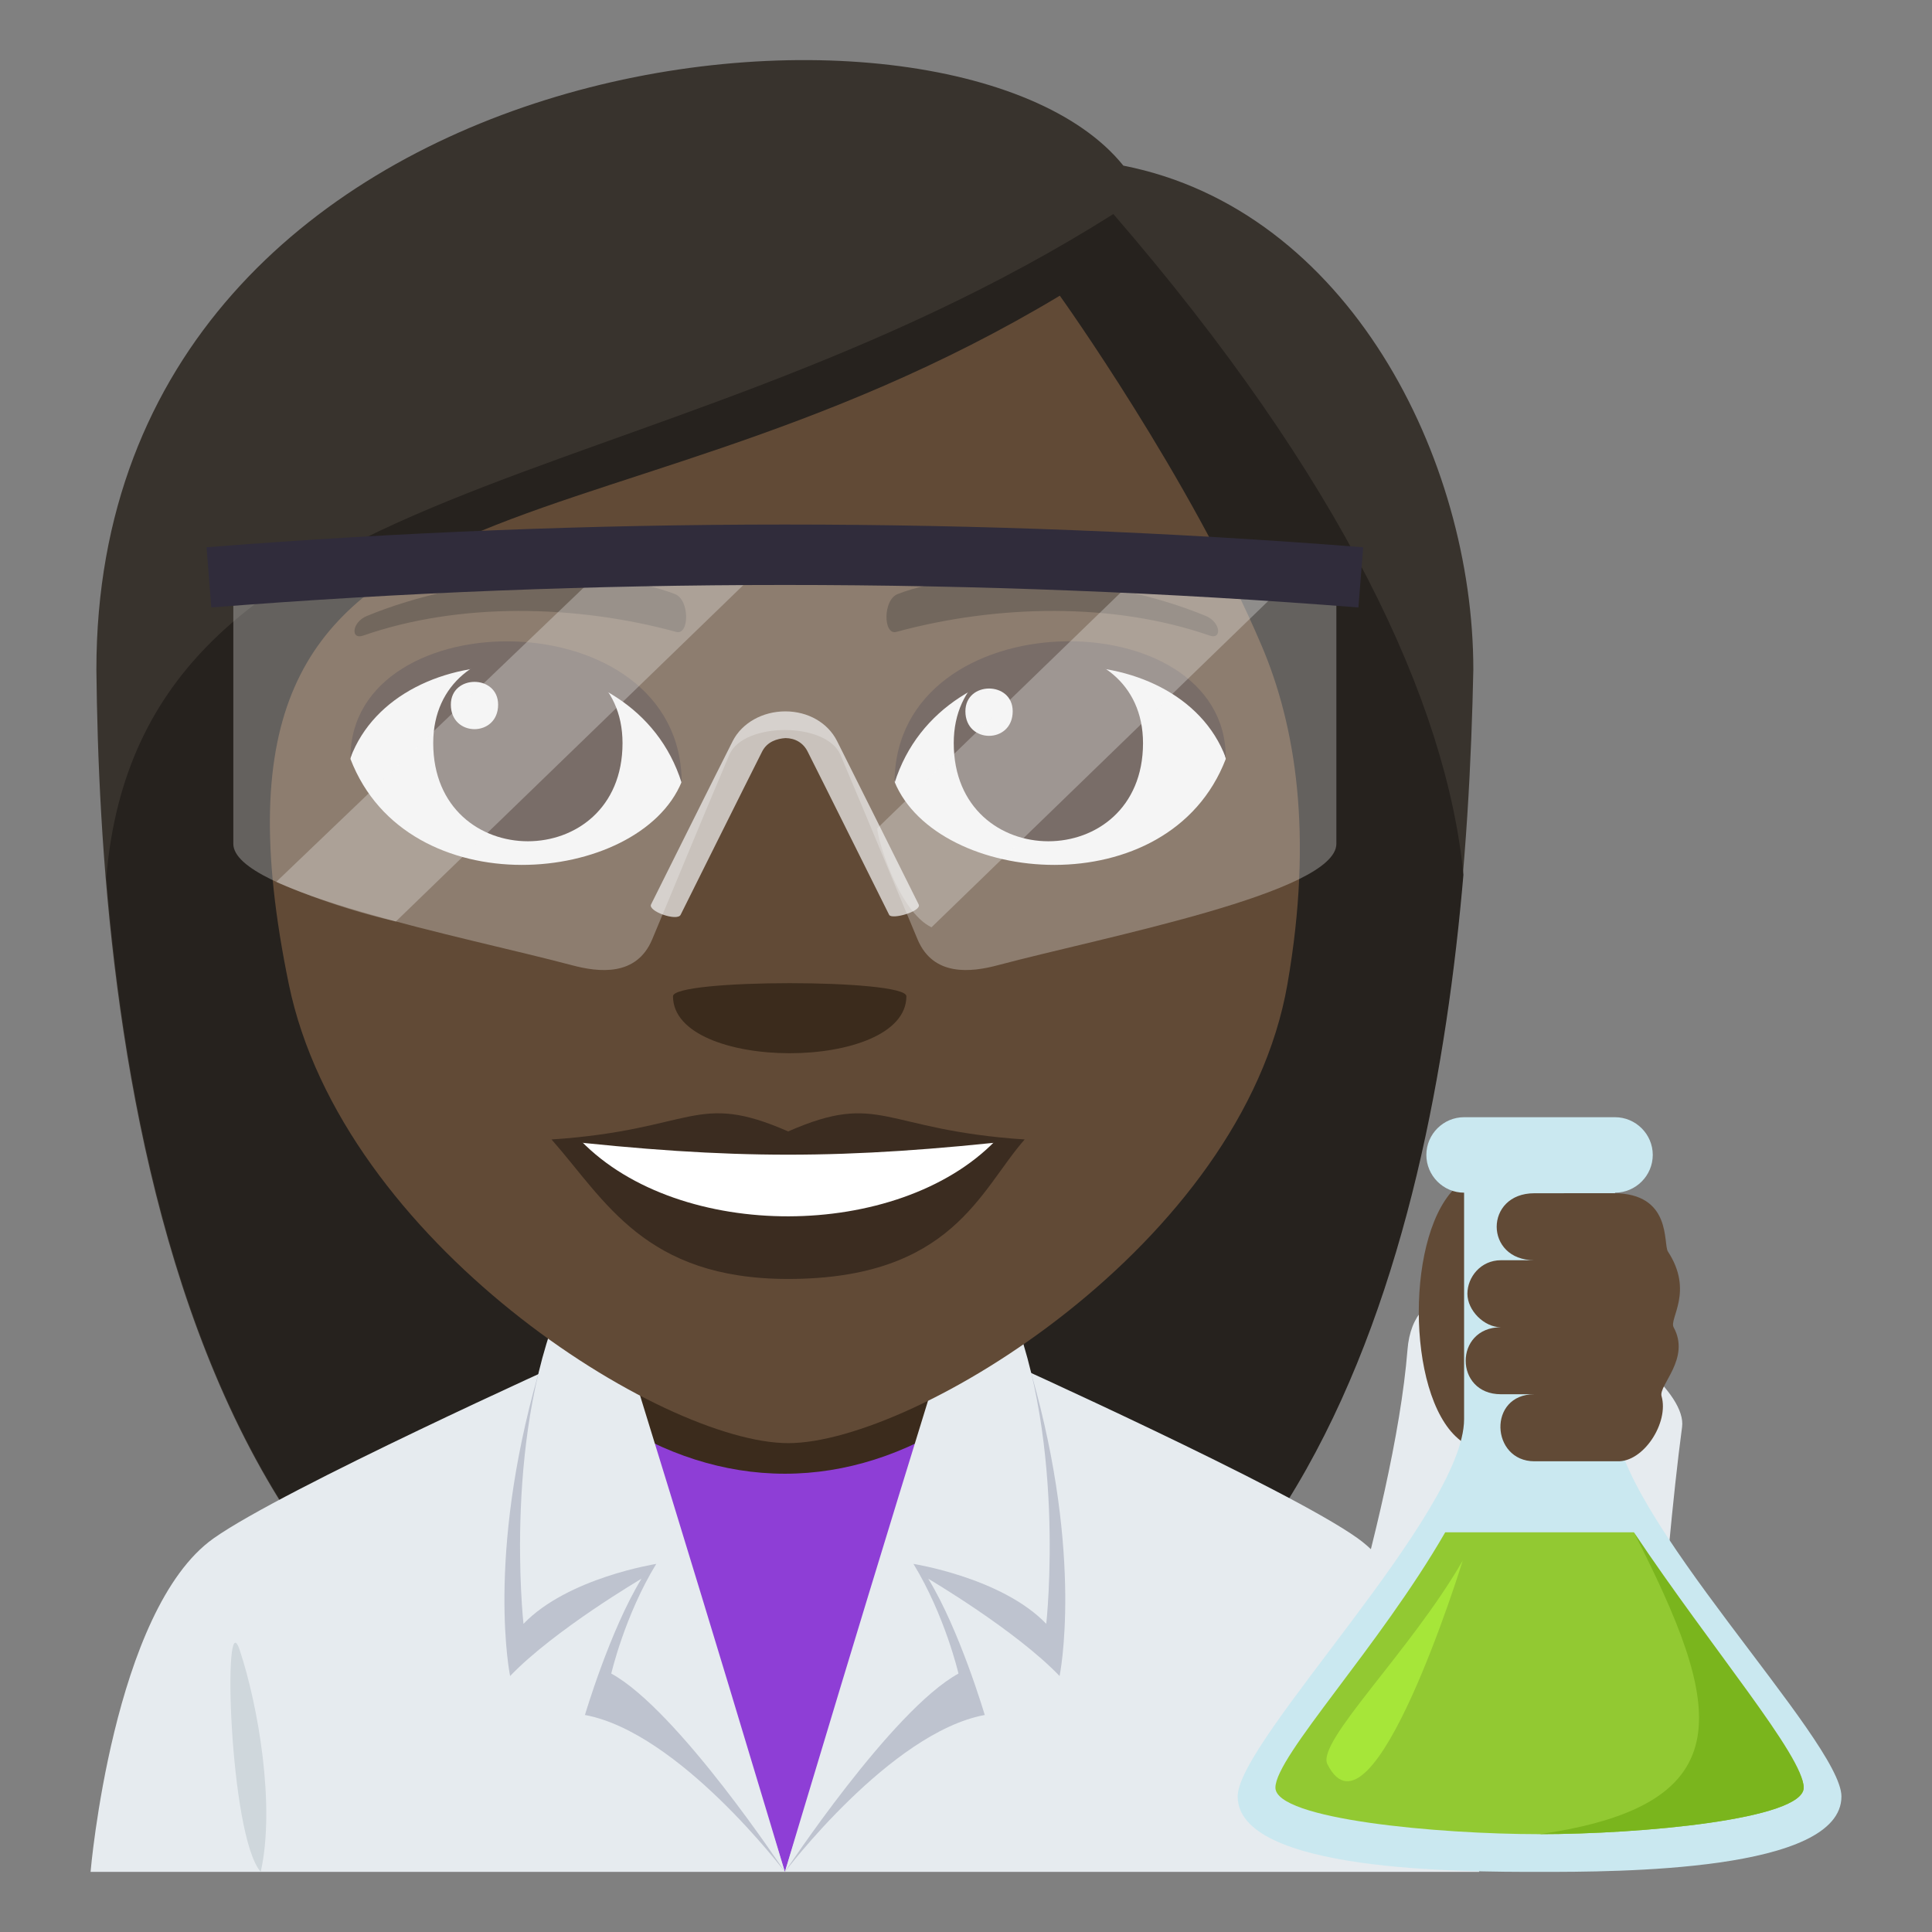<?xml version="1.0" encoding="utf-8"?>
<!-- Generator: Adobe Illustrator 15.0.0, SVG Export Plug-In . SVG Version: 6.00 Build 0)  -->
<!DOCTYPE svg PUBLIC "-//W3C//DTD SVG 1.1//EN" "http://www.w3.org/Graphics/SVG/1.1/DTD/svg11.dtd">
<svg version="1.1" id="Layer_1" xmlns="http://www.w3.org/2000/svg" xmlns:xlink="http://www.w3.org/1999/xlink" x="0px" y="0px"
	 width="64px" height="64px" viewBox="0 0 64 64" enable-background="new 0 0 64 64" xml:space="preserve">
<rect x="0" y="0" width="64" height="64" fill="#808080" stroke="none"/>
<path fill="#38332D" d="M37.213,5.487C31.504-1.617,3.193,1.23,3.193,22.182C3.313,33.438,5.205,59.006,25.94,59.006
	c20.731,0,22.628-25.46,22.866-36.824C48.807,15.202,44.66,6.951,37.213,5.487z"/>
<path fill="#26221E" d="M3.522,29.059c1.021,12.42,5.269,29.947,22.438,29.947c17.226,0,21.444-17.566,22.518-30.029
	c-0.563-5.738-4.046-13.149-11.597-21.887C21.404,16.867,4.685,15.345,3.522,29.059z"/>
<path fill="#E6EBEF" d="M7.078,50.958c2.301-1.631,11.848-5.936,11.848-5.936h14.223c0,0,9.537,4.297,11.824,5.934
	C48.299,53.325,49,62.009,49,62.009H3C3,62.009,3.74,53.317,7.078,50.958"/>
<rect x="19.58" y="41.009" fill="#3B2B1C" width="12.838" height="10.535"/>
<path fill="#8E3ED6" d="M31.75,47.022c-1.764,1.143-3.717,1.797-5.75,1.797s-3.986-0.654-5.75-1.799L26,62.009L31.75,47.022z"/>
<path fill="#BEC3CF" d="M17.83,45.522c-1.742,6.104-0.932,9.998-0.932,9.998c1.469-1.529,4.35-3.221,4.352-3.223
	c-1.045,1.709-1.873,4.514-1.873,4.514C22.506,57.39,26,62.009,26,62.009S21.139,45.772,17.83,45.522z"/>
<path fill="#E6EBEF" d="M20.004,42.372c0,0-0.859-0.412-1.225,0.359c-2.154,4.582-1.438,11.061-1.438,11.061
	c1.467-1.529,4.398-1.984,4.398-1.986c-1.045,1.709-1.49,3.633-1.49,3.633c2.211,1.209,5.75,6.57,5.75,6.57
	S23.045,52.095,20.004,42.372z"/>
<path fill="#BEC3CF" d="M34.17,45.522c1.74,6.104,0.93,9.998,0.93,9.998c-1.467-1.529-4.35-3.221-4.35-3.223
	c1.045,1.709,1.871,4.514,1.871,4.514C29.492,57.39,26,62.009,26,62.009S30.861,45.772,34.17,45.522z"/>
<path fill="#E6EBEF" d="M31.994,42.372c0,0,0.859-0.412,1.227,0.359c2.154,4.582,1.438,11.061,1.438,11.061
	c-1.467-1.529-4.398-1.984-4.4-1.986c1.045,1.709,1.492,3.633,1.492,3.633c-2.211,1.209-5.75,6.57-5.75,6.57
	S28.953,52.095,31.994,42.372z"/>
<path fill="#CFD7DC" d="M8.637,62.009c0.49-2.189-0.086-5.518-0.697-7.35C7.371,52.952,7.586,60.804,8.637,62.009"/>
<path fill="#614A36" d="M41.804,21.414c-2.363-5.573-6.696-11.619-6.696-11.619C19.25,19.323,5.846,14.542,9.567,32.601
	c1.767,8.568,12.366,15.205,16.544,15.205c4.172,0,15.039-6.586,16.537-15.205C43.516,27.606,42.905,24.01,41.804,21.414z"/>
<path fill="#F5F5F5" d="M40.606,25.14c-1.888,4.916-9.565,4.194-10.973,0.757C30.703,20.37,39.57,19.898,40.606,25.14z"/>
<path fill="#45332C" d="M31.594,24.616c0,4.336,6.27,4.336,6.27,0C37.863,20.591,31.594,20.591,31.594,24.616z"/>
<path fill="#45332C" d="M40.606,25.104c0-5.279-10.973-5.279-10.973,0.835C31.203,20.924,39.039,20.924,40.606,25.104z"/>
<path fill="#F5F5F5" d="M11.609,25.14c1.888,4.916,9.566,4.194,10.973,0.757C21.514,20.37,12.648,19.898,11.609,25.14z"/>
<path fill="#45332C" d="M20.622,24.616c0,4.336-6.271,4.336-6.271,0C14.352,20.591,20.622,20.591,20.622,24.616z"/>
<path fill="#45332C" d="M11.609,25.104c0-5.276,10.973-5.276,10.973,0.833C21.015,20.924,13.178,20.924,11.609,25.104z"/>
<path fill="#F5F5F5" d="M31.98,23.562c0,1.085,1.567,1.085,1.567,0C33.548,22.557,31.98,22.557,31.98,23.562z"/>
<path fill="#F5F5F5" d="M16.501,23.343c0,1.082-1.566,1.082-1.566,0C14.935,22.336,16.501,22.336,16.501,23.343z"/>
<path fill="#3B2C20" d="M33.943,37.747c-1.473,1.668-2.395,4.62-7.836,4.62c-4.746,0-6.055-2.601-7.836-4.62H33.943z"/>
<path fill="#FFFFFF" d="M32.965,37.798c-3.225,3.303-10.447,3.349-13.715,0H32.965z"/>
<path fill="#3B2C20" d="M26.109,37.48c-3.072-1.347-3.096-0.053-7.838,0.267c5.988,0.671,9.685,0.671,15.672,0
	C29.203,37.428,29.178,36.134,26.109,37.48z"/>
<path fill="#3B2B1C" d="M39.94,20.402c-3.323-1.369-7.87-1.637-10.206-0.722c-0.492,0.192-0.477,1.371-0.043,1.253
	c3.349-0.911,7.203-0.982,10.375,0.12C40.491,21.204,40.439,20.608,39.94,20.402z"/>
<path fill="#3B2B1C" d="M12.154,20.405c3.322-1.37,7.87-1.637,10.207-0.725c0.492,0.192,0.477,1.373,0.041,1.253
	c-3.349-0.911-7.202-0.982-10.371,0.122C11.604,21.204,11.655,20.608,12.154,20.405z"/>
<path fill="#3B2B1C" d="M30.025,33.002c0,2.517-7.731,2.517-7.731,0C22.294,32.424,30.025,32.424,30.025,33.002z"/>
<path fill="#E6EBEF" d="M54.533,60.843l-11.541-1.334c0,0,3.189-9.229,3.633-14.797c0.375-4.717,9.389,0.373,9.096,2.559
	C55.111,51.812,54.533,60.843,54.533,60.843z"/>
<path fill="#614A36" d="M48.301,47.655c-1.736-1.486-1.736-6.906,0-8.391C55.988,32.702,55.986,54.222,48.301,47.655z"/>
<path fill="#CAE8F0" d="M53.5,47.009v-7.5c0.686,0,1.25-0.564,1.25-1.252c0-0.686-0.564-1.248-1.25-1.248h-5
	c-0.689,0-1.25,0.563-1.25,1.248c0,0.688,0.561,1.252,1.25,1.252v7.5c0,3.125-7.5,10.652-7.5,12.5c0,2.5,7.422,2.5,10,2.5
	s10,0,10-2.5C61,57.661,53.5,50.134,53.5,47.009z"/>
<path fill="#92C932" d="M47.875,50.759c-2.178,3.783-5.625,7.42-5.625,8.459c0,1.049,5.385,1.541,8.75,1.541
	c3.363,0,8.75-0.492,8.75-1.541c0-1.039-3.449-4.676-5.625-8.459H47.875z"/>
<path fill="#A6E639" d="M48.455,51.696c-1.736,3.016-4.855,6.002-4.484,6.744C45.459,61.415,48.455,51.696,48.455,51.696z"/>
<path fill="#7AB51D" d="M51,60.759c3.363,0,8.75-0.492,8.75-1.541c0-1.039-3.018-4.566-5.625-8.459
	C57.047,56.495,57.859,59.776,51,60.759z"/>
<path fill="#614A36" d="M53.447,39.526l-2.619,0.002c-1.664,0-1.664,2.219,0,2.219h-1.109c-0.666,0-1.109,0.557-1.109,1.111
	s0.555,1.109,1.109,1.109c-1.555,0-1.555,2.219,0,2.219h1.109c-1.555,0-1.443,2.219,0,2.221h2.74
	c0.873,0.039,1.725-1.279,1.473-2.158c-0.102-0.363,0.969-1.246,0.4-2.281c-0.156-0.285,0.676-1.186-0.189-2.51
	C55.088,41.21,55.402,39.526,53.447,39.526z"/>
<path opacity="0.3" fill="#F5F5F5" d="M7.729,18.98c0,0,0,6.658,0,8.971c0,1.623,7.654,3.076,11.209,4.021
	c0.902,0.242,2.148,0.381,2.666-0.852c0.881-2.098,1.498-3.623,2.555-6.115c0.461-1.096,3.219-1.098,3.682,0
	c1.055,2.492,1.674,4.018,2.555,6.115c0.518,1.232,1.764,1.094,2.666,0.852c3.553-0.945,11.207-2.398,11.207-4.021
	c0-2.313,0-8.971,0-8.971H7.729z"/>
<path opacity="0.3" fill="#F5F5F5" d="M21.11,17.768L9.151,29.213c0,0,1.725,0.795,3.963,1.313l12.885-12.475
	C25.376,18.041,22.132,17.742,21.11,17.768z"/>
<path opacity="0.3" fill="#F5F5F5" d="M38.14,18.646l-9.08,8.793c0,0.324,0.703,2.754,1.797,3.279l12.287-11.906L38.14,18.646z"/>
<path opacity="0.7" fill="#F5F5F5" d="M29.454,30.305c0,0-2.275-4.57-2.703-5.414c-0.141-0.279-0.406-0.439-0.732-0.441
	c-0.275,0.018-0.602,0.115-0.77,0.441c-0.428,0.844-2.703,5.414-2.703,5.414c-0.115,0.225-1.092-0.119-0.979-0.344
	c0,0,2.277-4.57,2.707-5.416c0.305-0.596,0.986-0.98,1.742-0.98c0.002,0,0.004,0,0.004,0c0.75,0.002,1.402,0.377,1.707,0.98
	c0.428,0.846,2.705,5.416,2.705,5.416C30.546,30.186,29.54,30.475,29.454,30.305z"/>
<path fill="#302C3B" d="M44.999,20.123c-12.646-0.994-25.354-0.994-38,0c-0.051-0.664-0.104-1.328-0.156-1.994
	c12.75-1.004,25.561-1.004,38.314,0C45.103,18.795,45.052,19.459,44.999,20.123z"/>
</svg>
